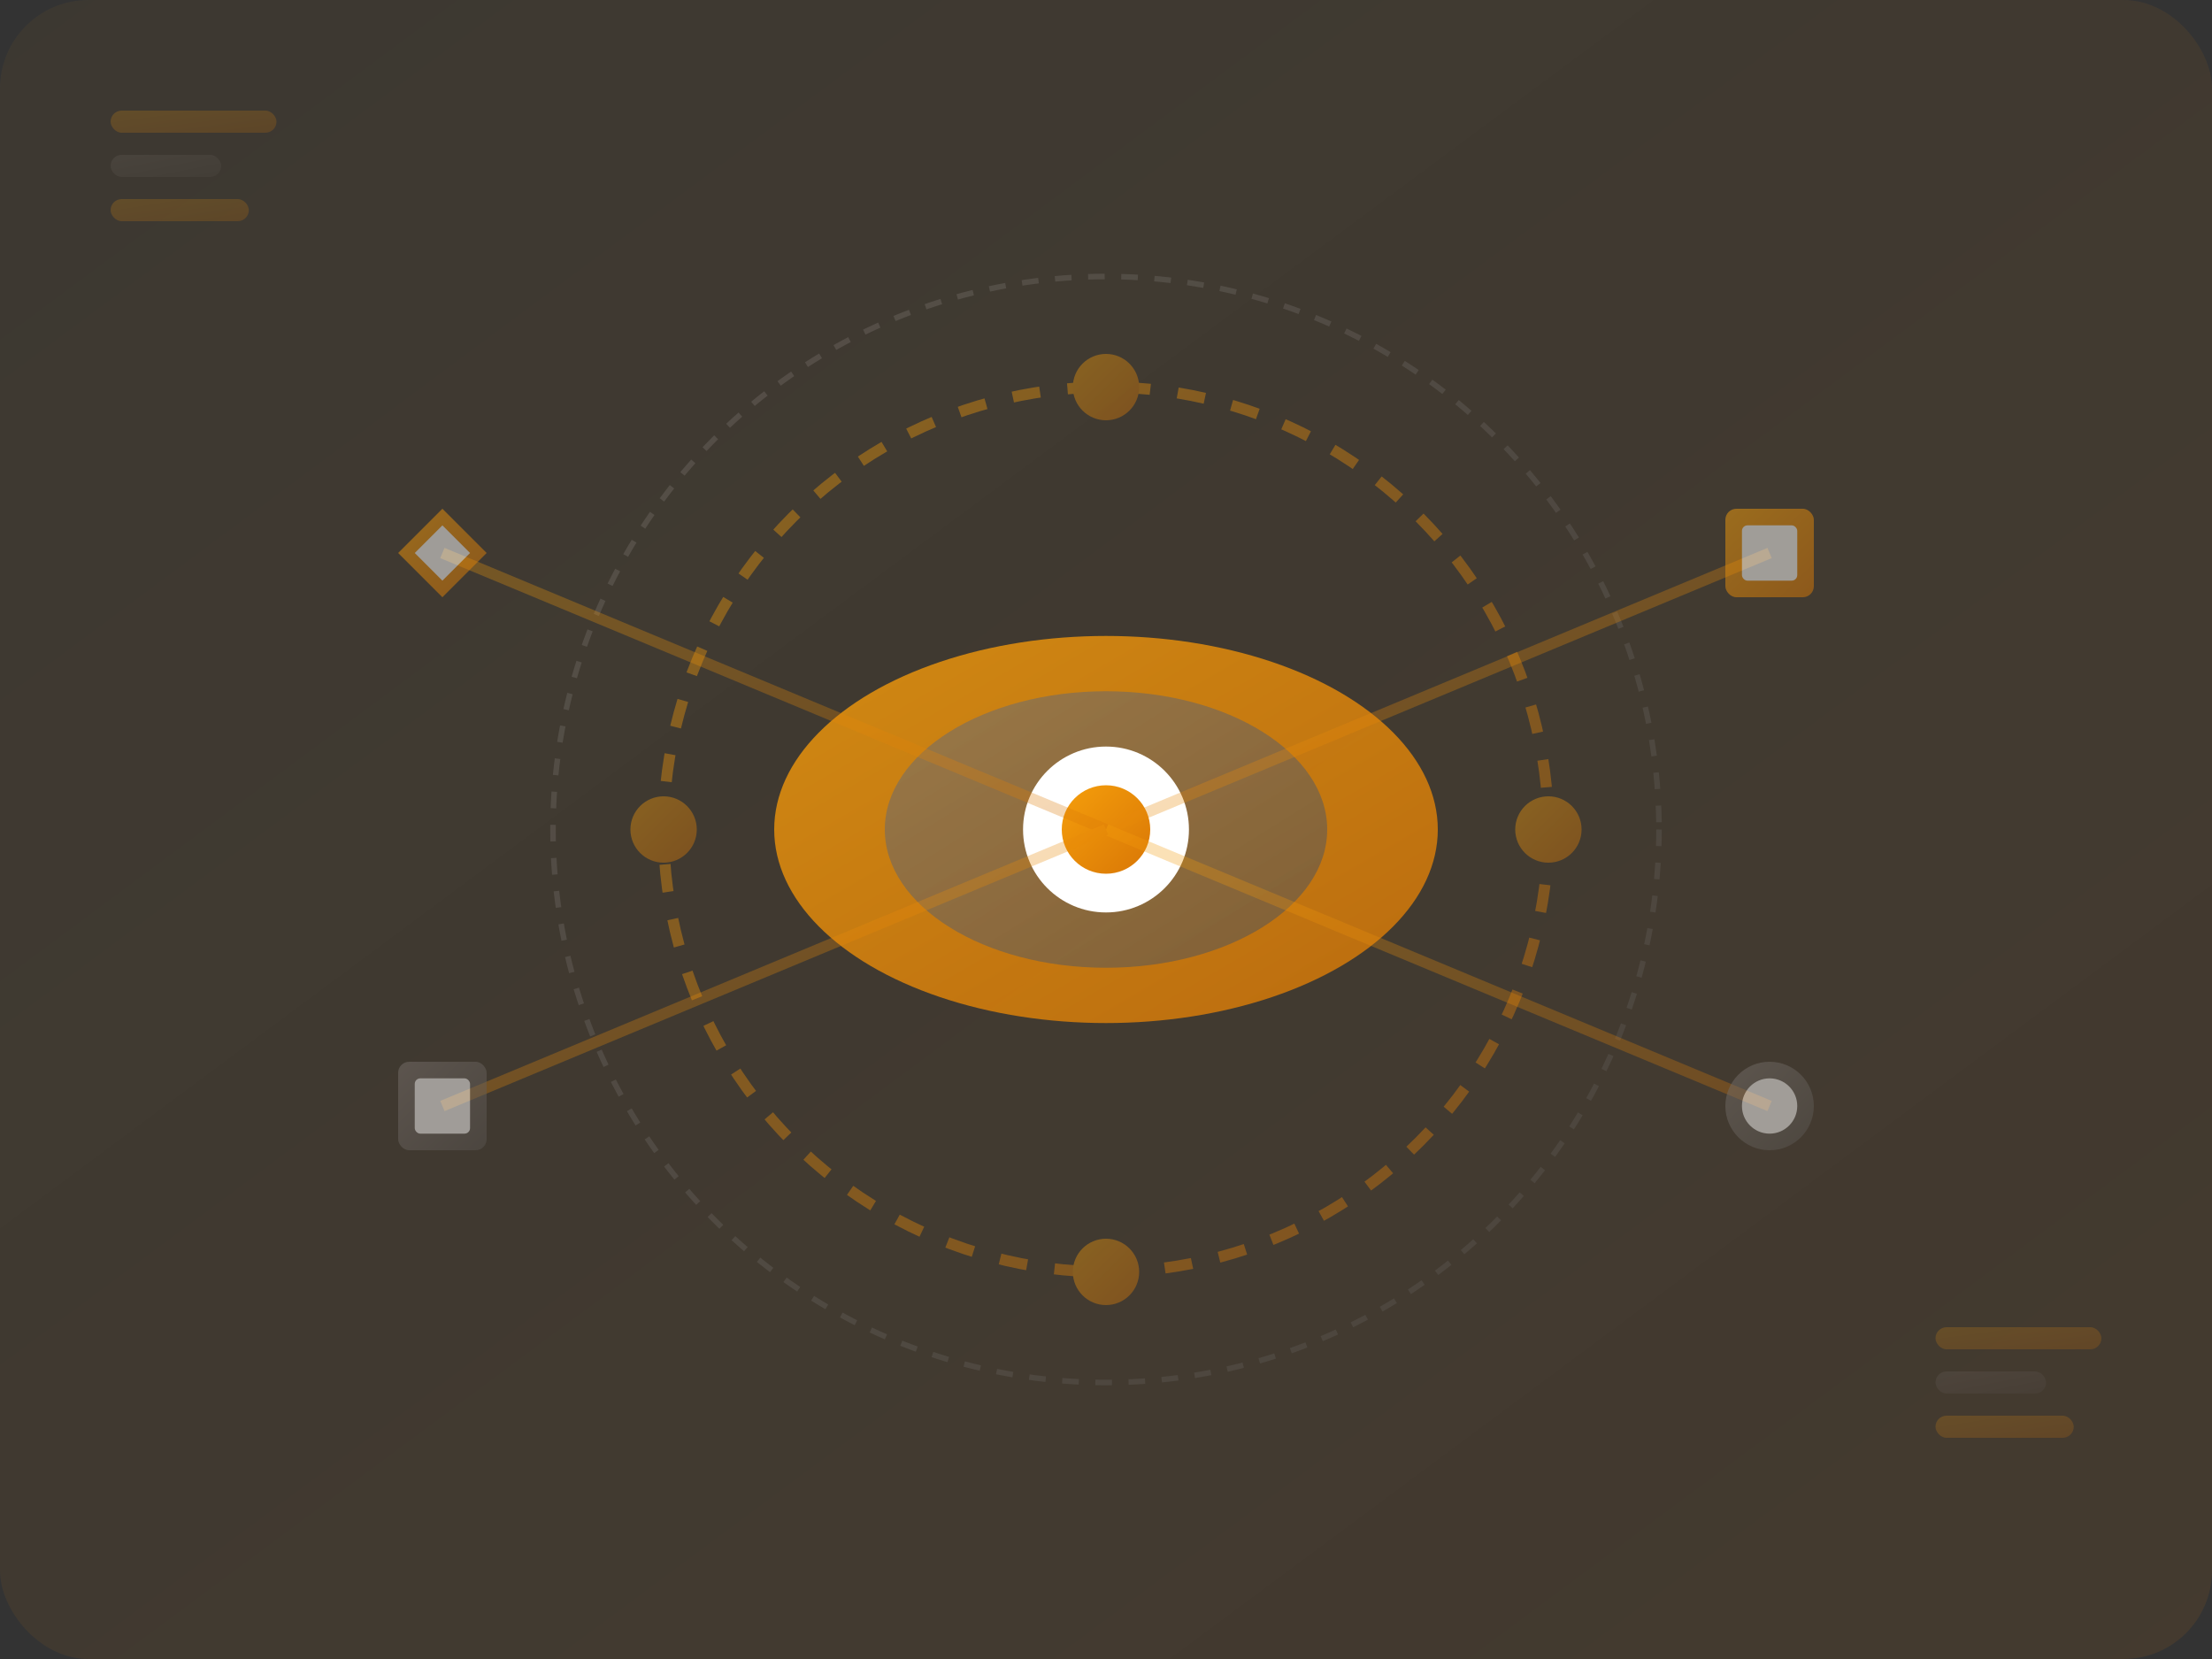 <svg width="400" height="300" viewBox="0 0 400 300" fill="none" xmlns="http://www.w3.org/2000/svg">
  <rect x="0" y="0" width="400" height="300" fill="#333333" stroke="none"/>
  <defs>
    <linearGradient id="primary-gradient" x1="0%" y1="0%" x2="100%" y2="100%">
      <stop offset="0%" style="stop-color:#f59e0b" />
      <stop offset="100%" style="stop-color:#d97706" />
    </linearGradient>
    <linearGradient id="secondary-gradient" x1="0%" y1="0%" x2="100%" y2="100%">
      <stop offset="0%" style="stop-color:#78716c" />
      <stop offset="100%" style="stop-color:#57534e" />
    </linearGradient>
    <linearGradient id="bg-gradient" x1="0%" y1="0%" x2="100%" y2="100%">
      <stop offset="0%" style="stop-color:#f59e0b;stop-opacity:0.05" />
      <stop offset="100%" style="stop-color:#d97706;stop-opacity:0.1" />
    </linearGradient>
  </defs>
  
  <!-- Background -->
  <rect width="400" height="300" rx="16" fill="url(#bg-gradient)" />
  
  <!-- Strategic Vision Concept -->
  <g transform="translate(200, 150)">
    <!-- Central Eye/Vision -->
    <ellipse cx="0" cy="0" rx="60" ry="35" fill="url(#primary-gradient)" opacity="0.8"/>
    <ellipse cx="0" cy="0" rx="40" ry="25" fill="url(#secondary-gradient)" opacity="0.6"/>
    <circle cx="0" cy="0" r="15" fill="white"/>
    <circle cx="0" cy="0" r="8" fill="url(#primary-gradient)"/>
    
    <!-- Strategic Layers -->
    <g opacity="0.4">
      <!-- Outer strategic ring -->
      <circle cx="0" cy="0" r="80" fill="none" stroke="url(#primary-gradient)" stroke-width="2" stroke-dasharray="5,5"/>
      <circle cx="0" cy="0" r="100" fill="none" stroke="url(#secondary-gradient)" stroke-width="1" stroke-dasharray="3,3"/>
      
      <!-- Strategic Points -->
      <circle cx="80" cy="0" r="6" fill="url(#primary-gradient)"/>
      <circle cx="-80" cy="0" r="6" fill="url(#primary-gradient)"/>
      <circle cx="0" cy="80" r="6" fill="url(#primary-gradient)"/>
      <circle cx="0" cy="-80" r="6" fill="url(#primary-gradient)"/>
      
      <!-- Connecting lines -->
      <line x1="60" y1="0" x2="80" y2="0" stroke="url(#primary-gradient)" stroke-width="2"/>
      <line x1="-60" y1="0" x2="-80" y2="0" stroke="url(#primary-gradient)" stroke-width="2"/>
      <line x1="0" y1="60" x2="0" y2="80" stroke="url(#primary-gradient)" stroke-width="2"/>
      <line x1="0" y1="-60" x2="0" y2="-80" stroke="url(#primary-gradient)" stroke-width="2"/>
    </g>
    
    <!-- Innovation Rays -->
    <g opacity="0.3">
      <line x1="0" y1="0" x2="120" y2="-50" stroke="url(#primary-gradient)" stroke-width="2"/>
      <line x1="0" y1="0" x2="120" y2="50" stroke="url(#primary-gradient)" stroke-width="2"/>
      <line x1="0" y1="0" x2="-120" y2="-50" stroke="url(#primary-gradient)" stroke-width="2"/>
      <line x1="0" y1="0" x2="-120" y2="50" stroke="url(#primary-gradient)" stroke-width="2"/>
    </g>
    
    <!-- Strategic Elements -->
    <g opacity="0.5">
      <!-- Business Strategy Icons -->
      <g transform="translate(120, -50)">
        <rect x="-8" y="-8" width="16" height="16" rx="2" fill="url(#primary-gradient)"/>
        <rect x="-5" y="-5" width="10" height="10" rx="1" fill="white"/>
      </g>
      
      <g transform="translate(120, 50)">
        <circle cx="0" cy="0" r="8" fill="url(#secondary-gradient)"/>
        <circle cx="0" cy="0" r="5" fill="white"/>
      </g>
      
      <g transform="translate(-120, -50)">
        <polygon points="0,-8 8,0 0,8 -8,0" fill="url(#primary-gradient)"/>
        <polygon points="0,-5 5,0 0,5 -5,0" fill="white"/>
      </g>
      
      <g transform="translate(-120, 50)">
        <rect x="-8" y="-8" width="16" height="16" rx="2" fill="url(#secondary-gradient)"/>
        <rect x="-5" y="-5" width="10" height="10" rx="1" fill="white"/>
      </g>
    </g>
  </g>
  
  <!-- Abstract Tech Elements -->
  <g opacity="0.2">
    <rect x="20" y="20" width="30" height="4" rx="2" fill="url(#primary-gradient)"/>
    <rect x="20" y="28" width="20" height="4" rx="2" fill="url(#secondary-gradient)"/>
    <rect x="20" y="36" width="25" height="4" rx="2" fill="url(#primary-gradient)"/>
    
    <rect x="350" y="240" width="30" height="4" rx="2" fill="url(#primary-gradient)"/>
    <rect x="350" y="248" width="20" height="4" rx="2" fill="url(#secondary-gradient)"/>
    <rect x="350" y="256" width="25" height="4" rx="2" fill="url(#primary-gradient)"/>
  </g>
</svg>
